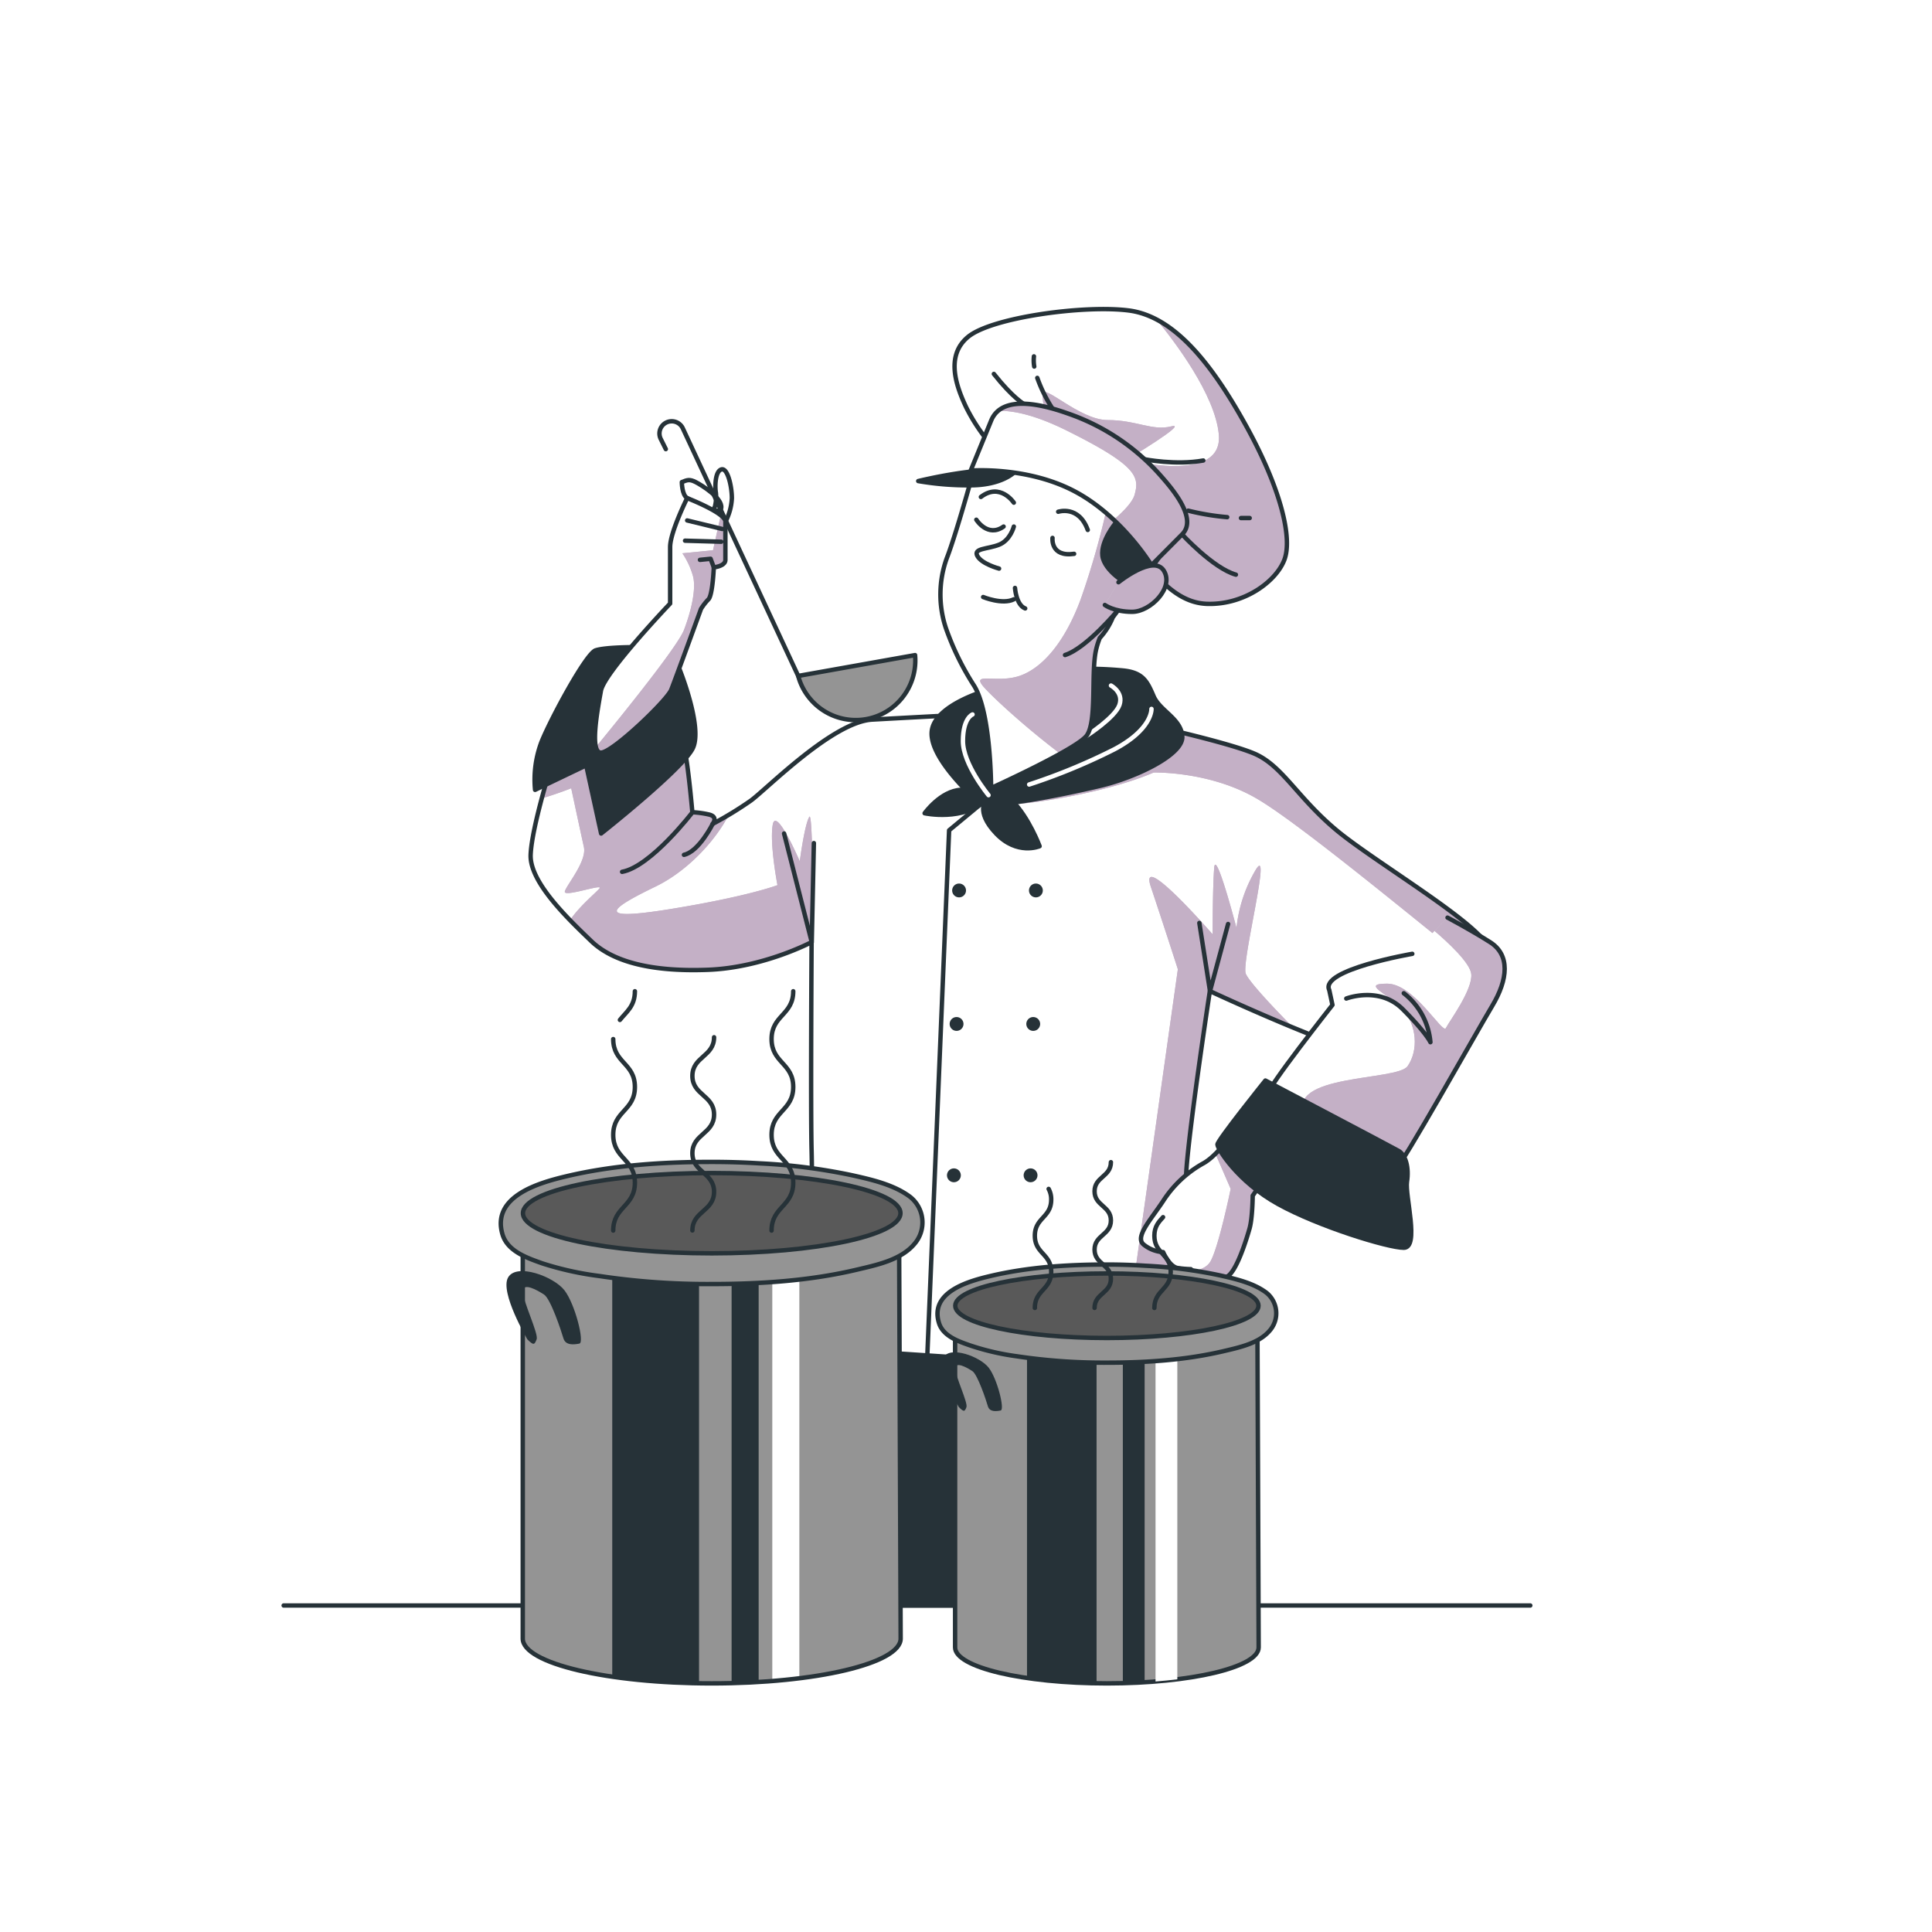 <svg class="animated" id="freepik_stories-cooking" xmlns="http://www.w3.org/2000/svg" xmlns:xlink="http://www.w3.org/1999/xlink" viewBox="0 0 500 500" version="1.1" xmlns:svgjs="http://svgjs.com/svgjs"><style>svg#freepik_stories-cooking:not(.animated) .animable {opacity: 0;}svg#freepik_stories-cooking.animated #freepik--background-simple--inject-8 {animation: 1.4s 1 forwards cubic-bezier(.36,-0.01,.5,1.38) zoomIn;animation-delay: 0.5s;opacity: 0}svg#freepik_stories-cooking.animated #freepik--Kitchen--inject-8 {animation: 1s 1 forwards cubic-bezier(.36,-0.01,.5,1.38) fadeIn;animation-delay: 0.7s;opacity: 0}svg#freepik_stories-cooking.animated #freepik--Character--inject-8 {animation: 1s 1 forwards cubic-bezier(.36,-0.01,.5,1.38) zoomIn;animation-delay: 0s;}            @keyframes zoomIn {                0% {                    opacity: 0;                    transform: scale(0.5);                }                100% {                    opacity: 1;                    transform: scale(1);                }            }                    @keyframes fadeIn {                0% {                    opacity: 0;                }                100% {                    opacity: 1;                }            }        </style><g id="freepik--background-simple--inject-8" class="animable" style="transform-origin: 241.638px 242.618px;"><path d="M400.9,120.59C379.17,93.38,349.49,77,312.39,84.11c-36.66,7-61.84,41.27-95.38,56.23-35.69,15.92-76.09,7.14-113.19,16.76C77.6,163.9,56.61,184.33,47,213.4,28.18,270.25,43.88,337.74,86.43,375c26.54,23.21,60.91,32.2,93.4,25.76,24.95-5,48.28-17.68,73.23-23.11,43.34-9.44,88.86,4.63,131.52-10.95,45.15-16.5,59.84-64.76,59.55-113.26C443.87,209.31,429.07,155.85,400.9,120.59Z" style="fill: rgb(136, 97, 140); transform-origin: 241.638px 242.618px;" id="el08bsw1btfe3q" class="animable"></path><g id="elsvkvak9wzr"><path d="M400.9,120.59C379.17,93.38,349.49,77,312.39,84.11c-36.66,7-61.84,41.27-95.38,56.23-35.69,15.92-76.09,7.14-113.19,16.76C77.6,163.9,56.61,184.33,47,213.4,28.18,270.25,43.88,337.74,86.43,375c26.54,23.21,60.91,32.2,93.4,25.76,24.95-5,48.28-17.68,73.23-23.11,43.34-9.44,88.86,4.63,131.52-10.95,45.15-16.5,59.84-64.76,59.55-113.26C443.87,209.31,429.07,155.85,400.9,120.59Z" style="fill: rgb(255, 255, 255); opacity: 0.8; transform-origin: 241.638px 242.618px;" class="animable"></path></g></g><g id="freepik--Kitchen--inject-8" class="animable" style="transform-origin: 261.154px 221.8px;"><rect x="54.61" y="150.92" width="214.95" height="55.64" style="fill: none; stroke: rgb(38, 50, 56); stroke-linecap: round; stroke-linejoin: round; stroke-width: 1.143px; transform-origin: 162.085px 178.74px;" id="elnwi7i61zwdf" class="animable"></rect><polygon points="269.55 150.88 54.61 150.88 76.1 115.05 248.06 115.05 269.55 150.88" style="fill: none; stroke: rgb(38, 50, 56); stroke-linecap: round; stroke-linejoin: round; stroke-width: 1.143px; transform-origin: 162.08px 132.965px;" id="elltb6pl73dce" class="animable"></polygon><line x1="76.1" y1="115.05" x2="76.1" y2="75.46" style="fill: none; stroke: rgb(38, 50, 56); stroke-linecap: round; stroke-linejoin: round; stroke-width: 1.143px; transform-origin: 76.1px 95.255px;" id="eld147lvooea9" class="animable"></line><line x1="249.08" y1="115.05" x2="249.08" y2="75.46" style="fill: none; stroke: rgb(38, 50, 56); stroke-linecap: round; stroke-linejoin: round; stroke-width: 1.143px; transform-origin: 249.08px 95.255px;" id="el5yv89hpiq65" class="animable"></line><path d="M422.06,147.73l1.24-46.24a4.46,4.46,0,0,1,4.45-4.33h0a4.44,4.44,0,0,1,4.44,4.33L433.43,148" style="fill: none; stroke: rgb(38, 50, 56); stroke-linecap: round; stroke-linejoin: round; stroke-width: 1.143px; transform-origin: 427.745px 122.58px;" id="elvh2kz3uugh" class="animable"></path><path d="M423.3,101.49,423,112.55h9.48l-.3-11.06a4.45,4.45,0,0,0-8.89,0Z" style="fill: none; stroke: rgb(38, 50, 56); stroke-linecap: round; stroke-linejoin: round; stroke-width: 1.143px; transform-origin: 427.74px 104.9px;" id="elyx03lvda1vs" class="animable"></path><g id="elfa5o1f7chhc"><circle cx="427.58" cy="179.06" r="31.66" style="fill: none; stroke: rgb(38, 50, 56); stroke-linecap: round; stroke-linejoin: round; stroke-width: 1.143px; transform-origin: 427.58px 179.06px; transform: rotate(-22.91deg);" class="animable"></circle></g><g id="eljzbd2cf8ap"><circle cx="427.58" cy="179.06" r="24.8" style="fill: none; stroke: rgb(38, 50, 56); stroke-linecap: round; stroke-linejoin: round; stroke-width: 1.143px; transform-origin: 427.58px 179.06px; transform: rotate(-76.84deg);" class="animable"></circle></g><circle cx="427.71" cy="101.63" r="0.81" style="fill: none; stroke: rgb(38, 50, 56); stroke-linecap: round; stroke-linejoin: round; stroke-width: 1.143px; transform-origin: 427.71px 101.63px;" id="elca4bsv5dcnl" class="animable"></circle><path d="M361.29,141.62,362.37,101a3.91,3.91,0,0,1,3.91-3.8h0a3.92,3.92,0,0,1,3.91,3.81l1.09,40.9" style="fill: none; stroke: rgb(38, 50, 56); stroke-linecap: round; stroke-linejoin: round; stroke-width: 1.143px; transform-origin: 366.285px 119.555px;" id="el5ln0jgvhyqb" class="animable"></path><path d="M362.37,101l-.26,9.73h8.34l-.26-9.72a3.91,3.91,0,0,0-7.82,0Z" style="fill: none; stroke: rgb(38, 50, 56); stroke-linecap: round; stroke-linejoin: round; stroke-width: 1.143px; transform-origin: 366.28px 103.915px;" id="el5abtvia0yqu" class="animable"></path><g id="el9q539mkok7"><circle cx="366.14" cy="169.16" r="27.83" style="fill: none; stroke: rgb(38, 50, 56); stroke-linecap: round; stroke-linejoin: round; stroke-width: 1.143px; transform-origin: 366.14px 169.16px; transform: rotate(-45deg);" class="animable"></circle></g><g id="el4288n6owmhj"><circle cx="366.14" cy="169.16" r="21.81" style="fill: none; stroke: rgb(38, 50, 56); stroke-linecap: round; stroke-linejoin: round; stroke-width: 1.143px; transform-origin: 366.14px 169.16px; transform: rotate(-42.87deg);" class="animable"></circle></g><circle cx="366.25" cy="101.09" r="0.72" style="fill: none; stroke: rgb(38, 50, 56); stroke-linecap: round; stroke-linejoin: round; stroke-width: 1.143px; transform-origin: 366.25px 101.09px;" id="elhig3kkwnw7e" class="animable"></circle><path d="M308.25,136.52l1-36a3.46,3.46,0,0,1,3.46-3.37h0a3.46,3.46,0,0,1,3.46,3.37l1,36.22" style="fill: none; stroke: rgb(38, 50, 56); stroke-linecap: round; stroke-linejoin: round; stroke-width: 1.143px; transform-origin: 312.71px 116.945px;" id="elb8huaslz6td" class="animable"></path><path d="M309.21,100.53l-.23,8.61h7.38l-.23-8.61a3.46,3.46,0,0,0-6.92,0Z" style="fill: none; stroke: rgb(38, 50, 56); stroke-linecap: round; stroke-linejoin: round; stroke-width: 1.143px; transform-origin: 312.67px 103.105px;" id="el6i9mghjslch" class="animable"></path><circle cx="312.54" cy="160.91" r="24.64" style="fill: none; stroke: rgb(38, 50, 56); stroke-linecap: round; stroke-linejoin: round; stroke-width: 1.143px; transform-origin: 312.54px 160.91px;" id="elrazszyk1ux" class="animable"></circle><circle cx="312.54" cy="160.91" r="19.31" style="fill: none; stroke: rgb(38, 50, 56); stroke-linecap: round; stroke-linejoin: round; stroke-width: 1.143px; transform-origin: 312.54px 160.91px;" id="elltpjzk16ea" class="animable"></circle><path d="M313.27,100.64a.63.63,0,1,0-1.26,0,.63.63,0,0,0,1.26,0Z" style="fill: none; stroke: rgb(38, 50, 56); stroke-linecap: round; stroke-linejoin: round; stroke-width: 1.143px; transform-origin: 312.64px 100.64px;" id="elo1k0sqxubk" class="animable"></path><line x1="53.24" y1="368.14" x2="416.21" y2="368.14" style="fill: none; stroke: rgb(38, 50, 56); stroke-linecap: round; stroke-linejoin: round; stroke-width: 1.143px; transform-origin: 234.725px 368.14px;" id="el0hbtkhcma61s" class="animable"></line><line x1="53.24" y1="342.71" x2="416.21" y2="342.71" style="fill: none; stroke: rgb(38, 50, 56); stroke-linecap: round; stroke-linejoin: round; stroke-width: 1.143px; transform-origin: 234.725px 342.71px;" id="ell572b8bh6x" class="animable"></line></g><g id="freepik--Character--inject-8" class="animable" style="transform-origin: 260.746px 258.872px;"><path d="M142.84,197.52s-5.23,16.54-5.51,23.7S147.25,238,153,243.54s16,8,30.31,7.44,26.73-7.16,26.73-7.16-.27,43.81,0,54,1.11,117.67,1.11,117.67h97.55s-2.48-100.86-1.66-112.71,6.07-46.29,6.07-46.29,36.65,17.08,44.91,17.08,28.11-22,27.29-27.83-29.49-22.6-39.41-30.87-13.78-16.25-20.67-19.56-38-10.2-44.92-11-44.36,1.37-54.56,1.92-27.28,17.92-31.41,20.95a93.66,93.66,0,0,1-9.93,6.06s1.66-1.93-1.1-2.48a23.76,23.76,0,0,0-4.13-.55s-1.38-16-2.48-17.64-17.36-5.51-23.42-5S142.84,197.52,142.84,197.52Z" style="fill: rgb(255, 255, 255); transform-origin: 261.33px 299.812px;" id="elvy5jayt2e3" class="animable"></path><g style="clip-path: url(&quot;#freepik--clip-path--inject-8&quot;); transform-origin: 258.729px 308.047px;" id="elomtya0c1uf" class="animable"><path d="M383.2,251.57c1.49-2.46,2.33-4.54,2.15-5.82-.83-5.79-29.49-22.6-39.41-30.87s-13.78-16.25-20.67-19.56-38-10.2-44.92-11a102.39,102.39,0,0,0-11-.11c8.15,8.4-14.2,23.53-9.41,23.93s26.29-2.87,38.61-8.21c0,0,14.79-.42,27.12,7C336.16,213.17,363.21,235.44,383.2,251.57Z" style="fill: rgb(136, 97, 140); transform-origin: 322.317px 217.841px;" id="el1xum5jaiueb" class="animable"></path><path d="M334.73,266s-11.09-11.09-12.32-14,7-34.5,2.46-26.7A37.06,37.06,0,0,0,320,240.16s-5.35-20.54-5.76-15.61-.41,17.26-.41,17.26-19.3-22.19-16-12.33,7,21.36,7,21.36L278.46,437.75l11.09-3.7,24.64-175.4Z" style="fill: rgb(136, 97, 140); transform-origin: 306.595px 330.768px;" id="el8jebutkhld5" class="animable"></path><path d="M210.27,253.31s.41-44-.83-41.9-2.46,11.5-2.46,11.5-6.16-14.38-7-9.45,1.23,15.61,1.23,15.61-7.4,2.88-27.52,6.16-16,0-4.11-5.75,21-18.89,21-25.06-4.11-23.48-16.84-25.91-39.44,22.63-41.49,27.56S147.83,204,147.83,204s2.46,11.51,3.28,15.2-4.51,9.86-4.93,11.5,9.86-2.05,9-.82-10.68,9-8.62,12.74S165.49,252.9,180.69,255A87.28,87.28,0,0,0,210.27,253.31Z" style="fill: rgb(136, 97, 140); transform-origin: 171.21px 216.953px;" id="el5el9uus2nze" class="animable"></path><g id="el1jgg9xdttzn"><path d="M210.27,253.31s.41-44-.83-41.9-2.46,11.5-2.46,11.5-6.16-14.38-7-9.45,1.23,15.61,1.23,15.61-7.4,2.88-27.52,6.16-16,0-4.11-5.75,21-18.89,21-25.06-4.11-23.48-16.84-25.91-39.44,22.63-41.49,27.56S147.83,204,147.83,204s2.46,11.51,3.28,15.2-4.51,9.86-4.93,11.5,9.86-2.05,9-.82-10.68,9-8.62,12.74S165.49,252.9,180.69,255A87.28,87.28,0,0,0,210.27,253.31Z" style="fill: rgb(255, 255, 255); opacity: 0.5; transform-origin: 171.21px 216.953px;" class="animable"></path></g><g id="elwwctczwwymd"><path d="M334.73,266s-11.09-11.09-12.32-14,7-34.5,2.46-26.7A37.06,37.06,0,0,0,320,240.16s-5.35-20.54-5.76-15.61-.41,17.26-.41,17.26-19.3-22.19-16-12.33,7,21.36,7,21.36L278.46,437.75l11.09-3.7,24.64-175.4Z" style="fill: rgb(255, 255, 255); opacity: 0.5; transform-origin: 306.595px 330.768px;" class="animable"></path></g><path d="M211.18,415.5h97.56s-.77-31.1-1.31-60.78l-96.8-6.46C210.91,380.29,211.18,415.5,211.18,415.5Z" style="fill: rgb(38, 50, 56); transform-origin: 259.685px 381.88px;" id="el0v9johlmv9io" class="animable"></path><g id="elv6no9cihaob"><path d="M383.2,251.57c1.49-2.46,2.33-4.54,2.15-5.82-.83-5.79-29.49-22.6-39.41-30.87s-13.78-16.25-20.67-19.56-38-10.2-44.92-11a102.39,102.39,0,0,0-11-.11c8.15,8.4-14.2,23.53-9.41,23.93s26.29-2.87,38.61-8.21c0,0,14.79-.42,27.12,7C336.16,213.17,363.21,235.44,383.2,251.57Z" style="fill: rgb(255, 255, 255); opacity: 0.5; transform-origin: 322.317px 217.841px;" class="animable"></path></g></g><path d="M142.84,197.52s-5.23,16.54-5.51,23.7S147.25,238,153,243.54s16,8,30.31,7.44,26.73-7.16,26.73-7.16-.27,43.81,0,54,1.11,117.67,1.11,117.67h97.55s-2.48-100.86-1.66-112.71,6.07-46.29,6.07-46.29,36.65,17.08,44.91,17.08,28.11-22,27.29-27.83-29.49-22.6-39.41-30.87-13.78-16.25-20.67-19.56-38-10.2-44.92-11-44.36,1.37-54.56,1.92-27.28,17.92-31.41,20.95a93.66,93.66,0,0,1-9.93,6.06s1.66-1.93-1.1-2.48a23.76,23.76,0,0,0-4.13-.55s-1.38-16-2.48-17.64-17.36-5.51-23.42-5S142.84,197.52,142.84,197.52Z" style="fill: none; stroke: rgb(38, 50, 56); stroke-linecap: round; stroke-linejoin: round; stroke-width: 1.143px; transform-origin: 261.33px 299.812px;" id="el6wi7146t54h" class="animable"></path><polyline points="210.63 218.19 210.08 243.82 202.92 215.71" style="fill: none; stroke: rgb(38, 50, 56); stroke-linecap: round; stroke-linejoin: round; stroke-width: 1.143px; transform-origin: 206.775px 229.765px;" id="elkz73zlok4q" class="animable"></polyline><path d="M179.22,210.2S168.47,224.25,161,225.63" style="fill: none; stroke: rgb(38, 50, 56); stroke-linecap: round; stroke-linejoin: round; stroke-width: 1.143px; transform-origin: 170.11px 217.915px;" id="elogh1f4zsqsj" class="animable"></path><path d="M184.45,213.23s-3.58,7.17-7.44,8" style="fill: none; stroke: rgb(38, 50, 56); stroke-linecap: round; stroke-linejoin: round; stroke-width: 1.143px; transform-origin: 180.73px 217.23px;" id="elf05mtr62u9a" class="animable"></path><polyline points="317.83 239.13 313.15 256.5 310.39 238.86" style="fill: none; stroke: rgb(38, 50, 56); stroke-linecap: round; stroke-linejoin: round; stroke-width: 1.143px; transform-origin: 314.11px 247.68px;" id="elna3qyhc4k6b" class="animable"></polyline><polyline points="255.28 206.89 245.63 214.88 237.36 414.12" style="fill: none; stroke: rgb(38, 50, 56); stroke-linecap: round; stroke-linejoin: round; stroke-width: 1.143px; transform-origin: 246.32px 310.505px;" id="ell0750z7l0i" class="animable"></polyline><path d="M250,230.45a1.79,1.79,0,1,1-1.79-1.79A1.8,1.8,0,0,1,250,230.45Z" style="fill: rgb(38, 50, 56); transform-origin: 248.21px 230.45px;" id="el3ceemf9y4yz" class="animable"></path><path d="M269.88,230.45a1.79,1.79,0,1,1-1.79-1.79A1.8,1.8,0,0,1,269.88,230.45Z" style="fill: rgb(38, 50, 56); transform-origin: 268.09px 230.45px;" id="eldy0psjv3x6v" class="animable"></path><path d="M249.35,265a1.79,1.79,0,1,1-1.79-1.79A1.79,1.79,0,0,1,249.35,265Z" style="fill: rgb(38, 50, 56); transform-origin: 247.56px 265px;" id="elf9iw2p7xs6m" class="animable"></path><path d="M269.19,265a1.79,1.79,0,1,1-1.79-1.79A1.79,1.79,0,0,1,269.19,265Z" style="fill: rgb(38, 50, 56); transform-origin: 267.4px 265px;" id="elpbsjjg2jb8o" class="animable"></path><path d="M248.66,304.17a1.79,1.79,0,1,1-1.79-1.79A1.79,1.79,0,0,1,248.66,304.17Z" style="fill: rgb(38, 50, 56); transform-origin: 246.87px 304.17px;" id="el2sc380e64ul" class="animable"></path><path d="M268.5,304.17a1.79,1.79,0,1,1-1.79-1.79A1.79,1.79,0,0,1,268.5,304.17Z" style="fill: rgb(38, 50, 56); transform-origin: 266.71px 304.17px;" id="eljttj1m0b6u" class="animable"></path><path d="M163.79,167.49s-7.17,0-9.65.82-11.57,17.64-14,23.7a27.41,27.41,0,0,0-1.66,12.4l13.23-6.34,3.86,17.64s20.94-16.53,23.7-22-3.58-20.95-3.58-20.95Z" style="fill: rgb(38, 50, 56); stroke: rgb(38, 50, 56); stroke-linecap: round; stroke-linejoin: round; stroke-width: 1.143px; transform-origin: 159.158px 191.6px;" id="elhapht5h6lq" class="animable"></path><path d="M255.83,178.51s-13.23,3.58-14.61,10.2,9.92,17.08,12.13,19,22.59-2.21,31.69-4.41,21.22-8,20.94-12.68-5.79-6.61-7.44-10.47-2.76-6.06-7.72-6.61a94.65,94.65,0,0,0-14.88-.28C274,173.55,255.83,178.51,255.83,178.51Z" style="fill: rgb(38, 50, 56); stroke: rgb(38, 50, 56); stroke-linecap: round; stroke-linejoin: round; stroke-width: 1.143px; transform-origin: 273.544px 190.648px;" id="elswg88qt6uzq" class="animable"></path><path d="M255.28,206.89s-1.38-2.75-6.62-2.48-9.37,6.06-9.37,6.06S249.49,212.68,255.28,206.89Z" style="fill: rgb(38, 50, 56); stroke: rgb(38, 50, 56); stroke-linecap: round; stroke-linejoin: round; stroke-width: 1.143px; transform-origin: 247.285px 207.638px;" id="elzu65gvmmgoa" class="animable"></path><path d="M255.28,206.89s2.2-4.13,6.61.28S269.05,219,269.05,219s-5.78,2.48-11.29-3.31S255.28,206.89,255.28,206.89Z" style="fill: rgb(38, 50, 56); stroke: rgb(38, 50, 56); stroke-linecap: round; stroke-linejoin: round; stroke-width: 1.143px; transform-origin: 261.749px 212.331px;" id="elfhdnlyn01l6" class="animable"></path><path d="M298,183.47s.28,5.24-9.65,10.47a156.65,156.65,0,0,1-22,9.09" style="fill: none; stroke: rgb(255, 255, 255); stroke-linecap: round; stroke-linejoin: round; stroke-width: 1.143px; transform-origin: 282.175px 193.25px;" id="elb8c90cxzphr" class="animable"></path><path d="M281.22,190.42s7.4-4.75,8.5-8-2.2-5-2.2-5" style="fill: none; stroke: rgb(255, 255, 255); stroke-linecap: round; stroke-linejoin: round; stroke-width: 1.143px; transform-origin: 285.582px 183.92px;" id="elqz3ytmf8cq" class="animable"></path><path d="M255.83,205.79s-6.62-8-6.62-14,2.48-6.89,2.48-6.89" style="fill: none; stroke: rgb(255, 255, 255); stroke-linecap: round; stroke-linejoin: round; stroke-width: 1.143px; transform-origin: 252.52px 195.345px;" id="elzrad2r08lu" class="animable"></path><path d="M256.2,114.78a47.51,47.51,0,0,1-6.18-9.42c-2.35-5-5.59-13.24.59-18.24s30-8.24,41.5-6.77,21.19,13.24,30.31,29.72,12.07,29.14,10,34.73-10.3,11.77-20,11.48-15.3-10.6-20.89-15.89-23-16.19-25.31-18.55a99.3,99.3,0,0,0-8.54-6.76Z" style="fill: rgb(255, 255, 255); transform-origin: 290.047px 118.142px;" id="el32bzxyeqlxi" class="animable"></path><g style="clip-path: url(&quot;#freepik--clip-path-2--inject-8&quot;); transform-origin: 301.421px 119.545px;" id="elg00nwic2coo" class="animable"><path d="M299.37,82.75c4.5,5.48,15.09,19.34,16.06,29.66,1.23,13.14-23.83,6.57-23.83,6.57s16.43-9.86,11.5-8.63-9-1.64-16.43-1.64-16.84-9.86-16.84-6.57.82,4.11,2.88,7-2.06,0,7.8,14c3,4.29,5.32,9.32,7.59,14.43,1.36,1.06,2.54,2,3.42,2.87,5.59,5.29,11.18,15.59,20.89,15.89s18-5.89,20-11.48-.89-18.25-10-34.73C315.28,97.18,307.79,87.2,299.37,82.75Z" style="fill: rgb(136, 97, 140); transform-origin: 301.421px 119.545px;" id="elpp3r7rtzyar" class="animable"></path><g id="elwt9iiul89ga"><path d="M299.37,82.75c4.5,5.48,15.09,19.34,16.06,29.66,1.23,13.14-23.83,6.57-23.83,6.57s16.43-9.86,11.5-8.63-9-1.64-16.43-1.64-16.84-9.86-16.84-6.57.82,4.11,2.88,7-2.06,0,7.8,14c3,4.29,5.32,9.32,7.59,14.43,1.36,1.06,2.54,2,3.42,2.87,5.59,5.29,11.18,15.59,20.89,15.89s18-5.89,20-11.48-.89-18.25-10-34.73C315.28,97.18,307.79,87.2,299.37,82.75Z" style="fill: rgb(255, 255, 255); opacity: 0.5; transform-origin: 301.421px 119.545px;" class="animable"></path></g></g><path d="M256.2,114.78a47.51,47.51,0,0,1-6.18-9.42c-2.35-5-5.59-13.24.59-18.24s30-8.24,41.5-6.77,21.19,13.24,30.31,29.72,12.07,29.14,10,34.73-10.3,11.77-20,11.48-15.3-10.6-20.89-15.89-23-16.19-25.31-18.55a99.3,99.3,0,0,0-8.54-6.76Z" style="fill: none; stroke: rgb(38, 50, 56); stroke-linecap: round; stroke-linejoin: round; stroke-width: 1.143px; transform-origin: 290.047px 118.142px;" id="eluiasbkehwsi" class="animable"></path><path d="M265,104.56s-2.92-1.62-7.79-7.79" style="fill: none; stroke: rgb(38, 50, 56); stroke-linecap: round; stroke-linejoin: round; stroke-width: 1.143px; transform-origin: 261.105px 100.665px;" id="ela6m46oqhgua" class="animable"></path><path d="M267.66,94.86a9.76,9.76,0,0,1-.08-2.63" style="fill: none; stroke: rgb(38, 50, 56); stroke-linecap: round; stroke-linejoin: round; stroke-width: 1.143px; transform-origin: 267.593px 93.545px;" id="elnhg8298dgic" class="animable"></path><path d="M272.45,105.86a37.94,37.94,0,0,1-4-8.06" style="fill: none; stroke: rgb(38, 50, 56); stroke-linecap: round; stroke-linejoin: round; stroke-width: 1.143px; transform-origin: 270.45px 101.83px;" id="elijw8ytah92m" class="animable"></path><path d="M296.15,118.85s8.12,1.62,15.26.33" style="fill: none; stroke: rgb(38, 50, 56); stroke-linecap: round; stroke-linejoin: round; stroke-width: 1.143px; transform-origin: 303.78px 119.264px;" id="el09vza6tx0iu3" class="animable"></path><path d="M321.16,134.07c.74,0,1.5,0,2.26,0" style="fill: none; stroke: rgb(38, 50, 56); stroke-linecap: round; stroke-linejoin: round; stroke-width: 1.143px; transform-origin: 322.29px 134.07px;" id="elqlbr78082rs" class="animable"></path><path d="M307.51,132.16a63.62,63.62,0,0,0,10.09,1.68" style="fill: none; stroke: rgb(38, 50, 56); stroke-linecap: round; stroke-linejoin: round; stroke-width: 1.143px; transform-origin: 312.555px 133px;" id="elhgpwyv0onf5" class="animable"></path><path d="M305.94,138.32s8.07,8.78,13.91,10.4" style="fill: none; stroke: rgb(38, 50, 56); stroke-linecap: round; stroke-linejoin: round; stroke-width: 1.143px; transform-origin: 312.895px 143.52px;" id="elcponqd7tk2" class="animable"></path><path d="M299.76,143c0-.88-4.42-11.18-12.07-18.54s-22.37-9.12-27.37-8.83-7.36,2.65-7.36,2.65-5.29,19.43-7.94,26.2a27.53,27.53,0,0,0-.22,18.08,70.28,70.28,0,0,0,7.28,14.88c4.42,7.06,4.42,26.49,4.42,26.49s22.07-10,24.72-13.54,1.17-15.89,2.35-21.78a19.45,19.45,0,0,1,1.06-3.51,17.7,17.7,0,0,0,3.36-5.32S299.76,143.92,299.76,143Z" style="fill: rgb(255, 255, 255); transform-origin: 271.571px 159.765px;" id="el51nucfo6ro4" class="animable"></path><g style="clip-path: url(&quot;#freepik--clip-path-3--inject-8&quot;); transform-origin: 276.705px 162.77px;" id="elwiahrstatrs" class="animable"><path d="M293.16,130.87l-6.49-.39a206.77,206.77,0,0,1-7,24.65c-4.11,11.09-9.86,17.66-15.61,19.72s-12.32-.82-9.86,2.46c1.46,1.95,10.32,10.28,20.19,17.75,3.31-1.84,6-3.55,6.81-4.64,2.65-3.53,1.17-15.89,2.35-21.78a19.45,19.45,0,0,1,1.06-3.51,17.7,17.7,0,0,0,3.36-5.32s11.77-15.89,11.77-16.78C299.76,142.39,297.4,136.74,293.16,130.87Z" style="fill: rgb(136, 97, 140); transform-origin: 276.705px 162.77px;" id="ela8672s9vh2f" class="animable"></path><g id="elrg8503wcit8"><path d="M293.16,130.87l-6.49-.39a206.77,206.77,0,0,1-7,24.65c-4.11,11.09-9.86,17.66-15.61,19.72s-12.32-.82-9.86,2.46c1.46,1.95,10.32,10.28,20.19,17.75,3.31-1.84,6-3.55,6.81-4.64,2.65-3.53,1.17-15.89,2.35-21.78a19.45,19.45,0,0,1,1.06-3.51,17.7,17.7,0,0,0,3.36-5.32s11.77-15.89,11.77-16.78C299.76,142.39,297.4,136.74,293.16,130.87Z" style="fill: rgb(255, 255, 255); opacity: 0.5; transform-origin: 276.705px 162.77px;" class="animable"></path></g></g><path d="M299.76,143c0-.88-4.42-11.18-12.07-18.54s-22.37-9.12-27.37-8.83-7.36,2.65-7.36,2.65-5.29,19.43-7.94,26.2a27.53,27.53,0,0,0-.22,18.08,70.28,70.28,0,0,0,7.28,14.88c4.42,7.06,4.42,26.49,4.42,26.49s22.07-10,24.72-13.54,1.17-15.89,2.35-21.78a19.45,19.45,0,0,1,1.06-3.51,17.7,17.7,0,0,0,3.36-5.32S299.76,143.92,299.76,143Z" style="fill: none; stroke: rgb(38, 50, 56); stroke-linecap: round; stroke-linejoin: round; stroke-width: 1.143px; transform-origin: 271.571px 159.765px;" id="eljti9rd1vdcg" class="animable"></path><path d="M262.38,136.27s-.88,3.53-3.82,4.7-6.77.89-5.6,2.95,5.6,3.23,5.6,3.23" style="fill: none; stroke: rgb(38, 50, 56); stroke-linecap: round; stroke-linejoin: round; stroke-width: 1.143px; transform-origin: 257.562px 141.71px;" id="elujt4jfy6jwp" class="animable"></path><path d="M254.44,154.51s5,2.06,7.94.59" style="fill: none; stroke: rgb(38, 50, 56); stroke-linecap: round; stroke-linejoin: round; stroke-width: 1.143px; transform-origin: 258.41px 155.07px;" id="elf8bdj81qll8" class="animable"></path><path d="M272.39,139.21s-.59,5,5.59,4.12" style="fill: none; stroke: rgb(38, 50, 56); stroke-linecap: round; stroke-linejoin: round; stroke-width: 1.143px; transform-origin: 275.177px 141.322px;" id="el646a5pt7w7a" class="animable"></path><path d="M252.67,134.5s2.94,4.71,7.06,1.77" style="fill: none; stroke: rgb(38, 50, 56); stroke-linecap: round; stroke-linejoin: round; stroke-width: 1.143px; transform-origin: 256.2px 135.868px;" id="el6mnw5530lbr" class="animable"></path><path d="M273.86,132.44s5.3-1.77,7.65,4.71" style="fill: none; stroke: rgb(38, 50, 56); stroke-linecap: round; stroke-linejoin: round; stroke-width: 1.143px; transform-origin: 277.685px 134.685px;" id="eldsk7x20a6r" class="animable"></path><path d="M262.38,130.09s-3.53-5.3-8.53-1.48" style="fill: none; stroke: rgb(38, 50, 56); stroke-linecap: round; stroke-linejoin: round; stroke-width: 1.143px; transform-origin: 258.115px 128.658px;" id="ele5tm967uee8" class="animable"></path><path d="M262.68,152.16s.29,4.41,2.64,5.3" style="fill: none; stroke: rgb(38, 50, 56); stroke-linecap: round; stroke-linejoin: round; stroke-width: 1.143px; transform-origin: 264px 154.81px;" id="elbc0m2sdjq8f" class="animable"></path><path d="M289.46,157.75s-8.24,10-13.83,11.77" style="fill: none; stroke: rgb(38, 50, 56); stroke-linecap: round; stroke-linejoin: round; stroke-width: 1.143px; transform-origin: 282.545px 163.635px;" id="el78fjvx25qet" class="animable"></path><path d="M288.7,135.38s-3.83,4.57-3.4,8.43,6.38,7.72,8.08,7.72,6.38-7,6.38-7S293,137.14,288.7,135.38Z" style="fill: rgb(38, 50, 56); stroke: rgb(38, 50, 56); stroke-linecap: round; stroke-linejoin: round; stroke-width: 1.143px; transform-origin: 292.513px 143.455px;" id="elcntair82sod" class="animable"></path><path d="M262.44,122.29s-3.31,3.31-11.3,3.31a76.1,76.1,0,0,1-13.5-1.1S255.55,120.09,262.44,122.29Z" style="fill: rgb(38, 50, 56); stroke: rgb(38, 50, 56); stroke-linecap: round; stroke-linejoin: round; stroke-width: 1.143px; transform-origin: 250.04px 123.639px;" id="elpbk685s4v9" class="animable"></path><path d="M206.57,174.93a15.42,15.42,0,0,0,30.25-5.39Z" style="fill: rgb(255, 255, 255); transform-origin: 221.727px 177.947px;" id="el9rl1uskso1d" class="animable"></path><g style="clip-path: url(&quot;#freepik--clip-path-4--inject-8&quot;); transform-origin: 221.727px 177.947px;" id="elp29t4oarcqc" class="animable"><g id="el46g3wadx2w4"><path d="M206.57,174.93a15.42,15.42,0,0,0,30.25-5.39Z" style="opacity: 0.42; transform-origin: 221.727px 177.947px;" class="animable"></path></g></g><path d="M206.57,174.93a15.42,15.42,0,0,0,30.25-5.39Z" style="fill: none; stroke: rgb(38, 50, 56); stroke-linecap: round; stroke-linejoin: round; stroke-width: 1.143px; transform-origin: 221.727px 177.947px;" id="elwcdbg87bbqq" class="animable"></path><path d="M187.76,135a14.69,14.69,0,0,0,1.65-6.06c0-3-1.1-8-2.75-7.44s-1.65,4.68-1.38,6.06a10.4,10.4,0,0,1-.27,3.58s-1.38,2.48-.28,4.41S187.76,135,187.76,135Z" style="fill: rgb(255, 255, 255); stroke: rgb(38, 50, 56); stroke-linecap: round; stroke-linejoin: round; stroke-width: 1.143px; transform-origin: 186.857px 128.871px;" id="elyq7t37ebea" class="animable"></path><path d="M206.57,174.93l-29.86-64.08a3.17,3.17,0,0,0-4.23-1.52h0A3.16,3.16,0,0,0,171,113.6l1.31,2.63" style="fill: none; stroke: rgb(38, 50, 56); stroke-linecap: round; stroke-linejoin: round; stroke-width: 1.143px; transform-origin: 188.619px 141.977px;" id="ellus2kc27nbh" class="animable"></path><path d="M176.46,124.77s0,3.31,1.38,4.14,8.54,5,8.82,2.48-5-5.79-6.61-6.62S177.84,124.22,176.46,124.77Z" style="fill: none; stroke: rgb(38, 50, 56); stroke-linecap: round; stroke-linejoin: round; stroke-width: 1.143px; transform-origin: 181.565px 128.218px;" id="el9383jrz30zq" class="animable"></path><path d="M177.84,128.91s-4.41,8.81-4.41,12.67v14.61s-17.08,17.91-17.91,22.59-3,16,0,16,17.09-13.51,18.19-16.26,7.71-20.94,7.71-20.94a14.82,14.82,0,0,1,1.93-2.48c1.1-1.11,1.38-8.27,1.38-8.27s3-.28,3-1.93V135C187.76,132.76,177.84,128.91,177.84,128.91Z" style="fill: rgb(255, 255, 255); transform-origin: 170.856px 161.845px;" id="elytbt9cwxt3e" class="animable"></path><g style="clip-path: url(&quot;#freepik--clip-path-5--inject-8&quot;); transform-origin: 170.97px 164.12px;" id="elzq5qh0rohn" class="animable"><path d="M173.71,178.51c1.1-2.76,7.71-20.94,7.71-20.94a14.82,14.82,0,0,1,1.93-2.48c1.1-1.11,1.38-8.27,1.38-8.27s3-.28,3-1.93V135c0-.48-.47-1-1.2-1.6l-2,9-7.93.79a20.15,20.15,0,0,1,2.77,6c.8,3.17-.39,8.72-2.37,13.87-1.87,4.86-20.66,27.69-22.79,30.28.23.93.64,1.5,1.32,1.5C158.55,194.77,172.61,181.26,173.71,178.51Z" style="fill: rgb(136, 97, 140); transform-origin: 170.97px 164.12px;" id="ellkarngg2r0o" class="animable"></path><g id="elbi1n9jh6yds"><path d="M173.71,178.51c1.1-2.76,7.71-20.94,7.71-20.94a14.82,14.82,0,0,1,1.93-2.48c1.1-1.11,1.38-8.27,1.38-8.27s3-.28,3-1.93V135c0-.48-.47-1-1.2-1.6l-2,9-7.93.79a20.15,20.15,0,0,1,2.77,6c.8,3.17-.39,8.72-2.37,13.87-1.87,4.86-20.66,27.69-22.79,30.28.23.93.64,1.5,1.32,1.5C158.55,194.77,172.61,181.26,173.71,178.51Z" style="fill: rgb(255, 255, 255); opacity: 0.5; transform-origin: 170.97px 164.12px;" class="animable"></path></g></g><path d="M177.84,128.91s-4.41,8.81-4.41,12.67v14.61s-17.08,17.91-17.91,22.59-3,16,0,16,17.09-13.51,18.19-16.26,7.71-20.94,7.71-20.94a14.82,14.82,0,0,1,1.93-2.48c1.1-1.11,1.38-8.27,1.38-8.27s3-.28,3-1.93V135C187.76,132.76,177.84,128.91,177.84,128.91Z" style="fill: none; stroke: rgb(38, 50, 56); stroke-linecap: round; stroke-linejoin: round; stroke-width: 1.143px; transform-origin: 170.856px 161.845px;" id="eluciyege1jzl" class="animable"></path><polyline points="184.73 146.82 183.9 144.61 181.15 144.89" style="fill: none; stroke: rgb(38, 50, 56); stroke-linecap: round; stroke-linejoin: round; stroke-width: 1.143px; transform-origin: 182.94px 145.715px;" id="elckbbqhd3d8b" class="animable"></polyline><line x1="177.29" y1="139.93" x2="186.66" y2="140.2" style="fill: none; stroke: rgb(38, 50, 56); stroke-linecap: round; stroke-linejoin: round; stroke-width: 1.143px; transform-origin: 181.975px 140.065px;" id="el5yb8smits9d" class="animable"></line><line x1="177.84" y1="134.69" x2="186.93" y2="136.9" style="fill: none; stroke: rgb(38, 50, 56); stroke-linecap: round; stroke-linejoin: round; stroke-width: 1.143px; transform-origin: 182.385px 135.795px;" id="el7s1l024yuz8" class="animable"></line><path d="M365.5,246.85s-24,4.13-21.49,9.37l.83,3.86s-17.36,22-16.54,22.87,32,19.29,33.07,19.29,20.67-35,24.8-41.89,4.69-13.22-.55-16.53-11-6.34-11-6.34" style="fill: rgb(255, 255, 255); transform-origin: 358.84px 269.86px;" id="ellntb6jxk448" class="animable"></path><g style="clip-path: url(&quot;#freepik--clip-path-6--inject-8&quot;); transform-origin: 363.246px 269.875px;" id="elev3h4b2fo6" class="animable"><path d="M385.62,243.82c-5.24-3.31-11-6.34-11-6.34l-3.35,3.45c3.4,2.9,9.2,8.25,9.49,11.14.41,4.11-5.75,12.33-6.57,14s-8.22-11.5-15.2-11.5.3,2.6,4,6.64,4.17,10.61,1.29,14.72c-2.7,3.86-31.8,1.92-26.55,12.87,9.52,5.69,22.89,13.47,23.61,13.47,1.1,0,20.67-35,24.8-41.89S390.86,247.13,385.62,243.82Z" style="fill: rgb(136, 97, 140); transform-origin: 363.246px 269.875px;" id="elenc0516mahl" class="animable"></path><g id="el1bywiww0l3x"><path d="M385.62,243.82c-5.24-3.31-11-6.34-11-6.34l-3.35,3.45c3.4,2.9,9.2,8.25,9.49,11.14.41,4.11-5.75,12.33-6.57,14s-8.22-11.5-15.2-11.5.3,2.6,4,6.64,4.17,10.61,1.29,14.72c-2.7,3.86-31.8,1.92-26.55,12.87,9.52,5.69,22.89,13.47,23.61,13.47,1.1,0,20.67-35,24.8-41.89S390.86,247.13,385.62,243.82Z" style="fill: rgb(255, 255, 255); opacity: 0.5; transform-origin: 363.246px 269.875px;" class="animable"></path></g></g><path d="M365.5,246.85s-24,4.13-21.49,9.37l.83,3.86s-17.36,22-16.54,22.87,32,19.29,33.07,19.29,20.67-35,24.8-41.89,4.69-13.22-.55-16.53-11-6.34-11-6.34" style="fill: none; stroke: rgb(38, 50, 56); stroke-linecap: round; stroke-linejoin: round; stroke-width: 1.143px; transform-origin: 358.84px 269.86px;" id="eljszgrxznv2k" class="animable"></path><path d="M348.42,258.42s8.54-3.3,14.6,2.76,7.17,8.54,7.17,8.54a18,18,0,0,0-6.89-12.67" style="fill: none; stroke: rgb(38, 50, 56); stroke-linecap: round; stroke-linejoin: round; stroke-width: 1.143px; transform-origin: 359.305px 263.385px;" id="elbk7g5e98g5" class="animable"></path><path d="M316.73,296.18s-2.76,3.58-5.51,5a29.27,29.27,0,0,0-10.2,9.64c-3.31,5-7.44,9.37-5,11.3a8.85,8.85,0,0,0,5,1.93s1.65,3.86,3.86,4.13a29.5,29.5,0,0,0,3.31.28s1.92,1.93,3,1.93H314s1.1,1.38,3.58,0,5-9.65,5.79-12.4.83-8.55.83-8.55l3.86-5.51-8.82-8.82Z" style="fill: rgb(255, 255, 255); transform-origin: 311.672px 313.057px;" id="elgnhv15sh3l4" class="animable"></path><g style="clip-path: url(&quot;#freepik--clip-path-7--inject-8&quot;); transform-origin: 318.445px 313.017px;" id="elpmhaxhzznl" class="animable"><path d="M316.73,296.18a26.88,26.88,0,0,1-2.17,2.41l3.94,9.09s-3,14.6-5.15,18.63c-.87,1.65-2.68,2.28-4.52,2.69a4.94,4.94,0,0,0,2.39,1.35H314s1.1,1.38,3.58,0,5-9.65,5.79-12.4.83-8.55.83-8.55l3.86-5.51-8.82-8.82Z" style="fill: rgb(136, 97, 140); transform-origin: 318.445px 313.017px;" id="elgx4z4zeo6q" class="animable"></path><g id="elhiknv8hm0s4"><path d="M316.73,296.18a26.88,26.88,0,0,1-2.17,2.41l3.94,9.09s-3,14.6-5.15,18.63c-.87,1.65-2.68,2.28-4.52,2.69a4.94,4.94,0,0,0,2.39,1.35H314s1.1,1.38,3.58,0,5-9.65,5.79-12.4.83-8.55.83-8.55l3.86-5.51-8.82-8.82Z" style="fill: rgb(255, 255, 255); opacity: 0.5; transform-origin: 318.445px 313.017px;" class="animable"></path></g></g><path d="M316.73,296.18s-2.76,3.58-5.51,5a29.27,29.27,0,0,0-10.2,9.64c-3.31,5-7.44,9.37-5,11.3a8.85,8.85,0,0,0,5,1.93s1.65,3.86,3.86,4.13a29.5,29.5,0,0,0,3.31.28s1.92,1.93,3,1.93H314s1.1,1.38,3.58,0,5-9.65,5.79-12.4.83-8.55.83-8.55l3.86-5.51-8.82-8.82Z" style="fill: none; stroke: rgb(38, 50, 56); stroke-linecap: round; stroke-linejoin: round; stroke-width: 1.143px; transform-origin: 311.672px 313.057px;" id="elxzem2ub5nn" class="animable"></path><path d="M327.48,279.64s32.51,17.09,34.44,18.19,2.76,4.41,2.21,8,3.3,17.09-.83,17.09-22.05-5.51-32.52-11.3-15.71-14.33-15.71-15.43S327.48,279.64,327.48,279.64Z" style="fill: rgb(38, 50, 56); stroke: rgb(38, 50, 56); stroke-linecap: round; stroke-linejoin: round; stroke-width: 1.143px; transform-origin: 340.153px 301.28px;" id="elckel2512ezp" class="animable"></path><path d="M298,146.27l7.95-8c4.25-4.25-3.21-12.5-5.91-15.55a56.33,56.33,0,0,0-23.31-15.58c-5.43-1.94-17.23-5.62-20.22,1.71,0,0-5.3,12.94-5.3,12.94s14.42-1.17,26.78,5.3S298,146.27,298,146.27Z" style="fill: rgb(255, 255, 255); transform-origin: 279.221px 125.376px;" id="elnwcie86u74e" class="animable"></path><g style="clip-path: url(&quot;#freepik--clip-path-8--inject-8&quot;); transform-origin: 282.811px 125.41px;" id="elkqf757ah14c" class="animable"><path d="M276.72,107.19c-4.61-1.65-13.83-4.53-18.33-.86,3.63-.1,9.36.93,18,5.26,18.08,9,18.49,11.91,17.25,16.43-.51,1.88-2.86,4.32-5.44,6.53A61.79,61.79,0,0,1,298,146.27l7.95-8c4.25-4.25-3.21-12.5-5.91-15.55A56.33,56.33,0,0,0,276.72,107.19Z" style="fill: rgb(136, 97, 140); transform-origin: 282.811px 125.41px;" id="elctf4y48ft8g" class="animable"></path><g id="elvpm9kh8c9u"><path d="M276.72,107.19c-4.61-1.65-13.83-4.53-18.33-.86,3.63-.1,9.36.93,18,5.26,18.08,9,18.49,11.91,17.25,16.43-.51,1.88-2.86,4.32-5.44,6.53A61.79,61.79,0,0,1,298,146.27l7.95-8c4.25-4.25-3.21-12.5-5.91-15.55A56.33,56.33,0,0,0,276.72,107.19Z" style="fill: rgb(255, 255, 255); opacity: 0.5; transform-origin: 282.811px 125.41px;" class="animable"></path></g></g><path d="M298,146.27l7.95-8c4.25-4.25-3.21-12.5-5.91-15.55a56.33,56.33,0,0,0-23.31-15.58c-5.43-1.94-17.23-5.62-20.22,1.71,0,0-5.3,12.94-5.3,12.94s14.42-1.17,26.78,5.3S298,146.27,298,146.27Z" style="fill: none; stroke: rgb(38, 50, 56); stroke-linecap: round; stroke-linejoin: round; stroke-width: 1.143px; transform-origin: 279.221px 125.376px;" id="el7kh70znzkpk" class="animable"></path><path d="M289.46,150.69s9.12-7.36,11.77-2.95-3.53,10.6-8.24,10.6-7.06-1.77-7.06-1.77" style="fill: rgb(255, 255, 255); transform-origin: 293.898px 152.336px;" id="elrg2sfnniau9" class="animable"></path><g style="clip-path: url(&quot;#freepik--clip-path-9--inject-8&quot;); transform-origin: 293.898px 152.336px;" id="elk234seqj7qs" class="animable"><path d="M289.46,150.69s9.12-7.36,11.77-2.95-3.53,10.6-8.24,10.6-7.06-1.77-7.06-1.77" style="fill: rgb(136, 97, 140); transform-origin: 293.898px 152.336px;" id="elr7diagrqlji" class="animable"></path><g id="elrsa41ox2d1r"><path d="M289.46,150.69s9.12-7.36,11.77-2.95-3.53,10.6-8.24,10.6-7.06-1.77-7.06-1.77" style="fill: rgb(255, 255, 255); opacity: 0.5; transform-origin: 293.898px 152.336px;" class="animable"></path></g></g><path d="M289.46,150.69s9.12-7.36,11.77-2.95-3.53,10.6-8.24,10.6-7.06-1.77-7.06-1.77" style="fill: none; stroke: rgb(38, 50, 56); stroke-linecap: round; stroke-linejoin: round; stroke-width: 1.143px; transform-origin: 293.898px 152.336px;" id="eli7v97e8vd7k" class="animable"></path></g><g id="freepik--cooking-pots--inject-8" class="animable animator-active" style="transform-origin: 234.725px 346.095px;"><line x1="73.41" y1="415.5" x2="396.04" y2="415.5" style="fill: none; stroke: rgb(38, 50, 56); stroke-linecap: round; stroke-linejoin: round; stroke-width: 1.143px; transform-origin: 234.725px 415.5px;" id="el13wtlcsjqrbm" class="animable"></line><path d="M232.68,317.69H135.29V424.07c0,6.4,21.89,11.59,48.9,11.59s48.9-5.19,48.9-11.59Z" style="fill: rgb(255, 255, 255); transform-origin: 184.19px 376.675px;" id="elb312fh0wp8b" class="animable"></path><g style="clip-path: url(&quot;#freepik--clip-path-10--inject-8&quot;); transform-origin: 184.19px 376.675px;" id="elkevlrdwapb" class="animable"><g id="el25a9qe7fkryj"><path d="M232.68,317.69H135.29V424.07c0,6.4,21.89,11.59,48.9,11.59s48.9-5.19,48.9-11.59Z" style="opacity: 0.42; transform-origin: 184.19px 376.675px;" class="animable"></path></g><path d="M158.45,317.69V433.92a176.22,176.22,0,0,0,22.46,1.71V317.69Z" style="fill: rgb(38, 50, 56); transform-origin: 169.68px 376.66px;" id="elshf0qx5wdr8" class="animable"></path><path d="M189.34,317.69v117.9c2.39,0,4.74-.15,7-.29V317.69Z" style="fill: rgb(38, 50, 56); transform-origin: 192.84px 376.64px;" id="el8tt9r3al9ee" class="animable"></path><path d="M199.87,317.69V435.05q3.65-.3,7-.72V317.69Z" style="fill: rgb(255, 255, 255); transform-origin: 203.37px 376.37px;" id="el157dtsxpue2" class="animable"></path></g><path d="M232.68,317.69H135.29V424.07c0,6.4,21.89,11.59,48.9,11.59s48.9-5.19,48.9-11.59Z" style="fill: none; stroke: rgb(38, 50, 56); stroke-linecap: round; stroke-linejoin: round; stroke-width: 1.143px; transform-origin: 184.19px 376.675px;" id="elgjzfmb7rmdj" class="animable"></path><path d="M184.19,300.7c-12.58,0-25.42.82-37.7,3.74-6.86,1.64-19.36,5.1-16.45,15,1.3,4.42,6.41,6.12,10.31,7.52a81.46,81.46,0,0,0,14.81,3.28,188,188,0,0,0,29,2.07c12.59,0,25.44-.82,37.72-3.75,5-1.18,11.19-2.46,14.69-6.53a8.48,8.48,0,0,0-1-12.26c-4.14-3.14-9.89-4.46-14.85-5.57a149.75,149.75,0,0,0-24.06-3.12Q190.45,300.7,184.19,300.7Z" style="fill: rgb(255, 255, 255); transform-origin: 184.17px 316.507px;" id="el3vg4bblukvr" class="animable"></path><g style="clip-path: url(&quot;#freepik--clip-path-11--inject-8&quot;); transform-origin: 184.17px 316.507px;" id="elf0j341eejwr" class="animable"><g id="elxtb9a4uqrh"><path d="M184.19,300.7c-12.58,0-25.42.82-37.7,3.74-6.86,1.64-19.36,5.1-16.45,15,1.3,4.42,6.41,6.12,10.31,7.52a81.46,81.46,0,0,0,14.81,3.28,188,188,0,0,0,29,2.07c12.59,0,25.44-.82,37.72-3.75,5-1.18,11.19-2.46,14.69-6.53a8.48,8.48,0,0,0-1-12.26c-4.14-3.14-9.89-4.46-14.85-5.57a149.75,149.75,0,0,0-24.06-3.12Q190.45,300.7,184.19,300.7Z" style="opacity: 0.42; transform-origin: 184.17px 316.507px;" class="animable"></path></g></g><path d="M184.19,300.7c-12.58,0-25.42.82-37.7,3.74-6.86,1.64-19.36,5.1-16.45,15,1.3,4.42,6.41,6.12,10.31,7.52a81.46,81.46,0,0,0,14.81,3.28,188,188,0,0,0,29,2.07c12.59,0,25.44-.82,37.72-3.75,5-1.18,11.19-2.46,14.69-6.53a8.48,8.48,0,0,0-1-12.26c-4.14-3.14-9.89-4.46-14.85-5.57a149.75,149.75,0,0,0-24.06-3.12Q190.45,300.7,184.19,300.7Z" style="fill: none; stroke: rgb(38, 50, 56); stroke-linecap: round; stroke-linejoin: round; stroke-width: 1.143px; transform-origin: 184.17px 316.507px;" id="eldwqs58rnwsg" class="animable"></path><ellipse cx="184.19" cy="313.97" rx="48.85" ry="10.39" style="fill: rgb(255, 255, 255); transform-origin: 184.19px 313.97px;" id="elosmdlieqah9" class="animable"></ellipse><g style="clip-path: url(&quot;#freepik--clip-path-12--inject-8&quot;); transform-origin: 184.19px 313.97px;" id="el2ok93l0ykbd" class="animable"><g id="ely2pn6lx84q8"><ellipse cx="184.19" cy="313.97" rx="48.85" ry="10.39" style="opacity: 0.65; transform-origin: 184.19px 313.97px;" class="animable"></ellipse></g></g><ellipse cx="184.19" cy="313.97" rx="48.85" ry="10.39" style="fill: none; stroke: rgb(38, 50, 56); stroke-linecap: round; stroke-linejoin: round; stroke-width: 1.143px; transform-origin: 184.19px 313.97px;" id="el5ctd775sr79" class="animable"></ellipse><path d="M136.48,346.63s-7.16-12.13-5-16,11.85-.27,14.61,3.31,5.24,13.51,3.86,13.78-3.58.55-4.14-1.37-3.3-10.2-5-11.31-5.51-3.3-5.51-.82,4.14,11,3.58,12.4S138.14,348.28,136.48,346.63Z" style="fill: rgb(38, 50, 56); transform-origin: 140.709px 338.437px;" id="elfxcjlwtjulp" class="animable"></path><path d="M325.41,340.9H247.18v85.45c0,5.14,17.59,9.31,39.28,9.31s39.28-4.17,39.28-9.31Z" style="fill: rgb(255, 255, 255); transform-origin: 286.46px 388.28px;" id="elsyuxhx0si6p" class="animable"></path><g style="clip-path: url(&quot;#freepik--clip-path-13--inject-8&quot;); transform-origin: 286.46px 388.28px;" id="elvrmp5ekbg1b" class="animable"><g id="el0hca6o07dm6"><path d="M325.41,340.9H247.18v85.45c0,5.14,17.59,9.31,39.28,9.31s39.28-4.17,39.28-9.31Z" style="opacity: 0.42; transform-origin: 286.46px 388.28px;" class="animable"></path></g></g><path d="M325.41,340.9H247.18v85.45c0,5.14,17.59,9.31,39.28,9.31s39.28-4.17,39.28-9.31Z" style="fill: none; stroke: rgb(38, 50, 56); stroke-linecap: round; stroke-linejoin: round; stroke-width: 1.143px; transform-origin: 286.46px 388.28px;" id="el5ln6i3njklw" class="animable"></path><path d="M265.79,340.9v93.36a142.14,142.14,0,0,0,18,1.38V340.9Z" style="fill: rgb(38, 50, 56); transform-origin: 274.79px 388.27px;" id="elf2vj769i246" class="animable"></path><path d="M290.59,340.9v94.71q2.9-.08,5.64-.24V340.9Z" style="fill: rgb(38, 50, 56); transform-origin: 293.41px 388.255px;" id="elisslnaiz89" class="animable"></path><path d="M299.05,340.9v94.27c1.95-.16,3.84-.35,5.64-.57V340.9Z" style="fill: rgb(255, 255, 255); transform-origin: 301.87px 388.035px;" id="el9l0pgi0gp29" class="animable"></path><path d="M286.46,327.26c-10.11,0-20.42.66-30.28,3-5.52,1.31-15.55,4.09-13.21,12,1,3.55,5.14,4.91,8.28,6A65.08,65.08,0,0,0,263.14,351a151.63,151.63,0,0,0,23.32,1.66c10.11,0,20.43-.66,30.3-3,4-.95,9-2,11.8-5.25a6.82,6.82,0,0,0-.81-9.85c-3.32-2.51-7.95-3.57-11.92-4.47a120.89,120.89,0,0,0-19.33-2.51Q291.49,327.26,286.46,327.26Z" style="fill: rgb(255, 255, 255); transform-origin: 286.456px 339.961px;" id="el58jls2dj3v7" class="animable"></path><g style="clip-path: url(&quot;#freepik--clip-path-14--inject-8&quot;); transform-origin: 286.456px 339.961px;" id="elw5lqt20iba" class="animable"><g id="el2kpi2vlzfpa"><path d="M286.46,327.26c-10.11,0-20.42.66-30.28,3-5.52,1.31-15.55,4.09-13.21,12,1,3.55,5.14,4.91,8.28,6A65.08,65.08,0,0,0,263.14,351a151.63,151.63,0,0,0,23.32,1.66c10.11,0,20.43-.66,30.3-3,4-.95,9-2,11.8-5.25a6.82,6.82,0,0,0-.81-9.85c-3.32-2.51-7.95-3.57-11.92-4.47a120.89,120.89,0,0,0-19.33-2.51Q291.49,327.26,286.46,327.26Z" style="opacity: 0.42; transform-origin: 286.456px 339.961px;" class="animable"></path></g></g><path d="M286.46,327.26c-10.11,0-20.42.66-30.28,3-5.52,1.31-15.55,4.09-13.21,12,1,3.55,5.14,4.91,8.28,6A65.08,65.08,0,0,0,263.14,351a151.63,151.63,0,0,0,23.32,1.66c10.11,0,20.43-.66,30.3-3,4-.95,9-2,11.8-5.25a6.82,6.82,0,0,0-.81-9.85c-3.32-2.51-7.95-3.57-11.92-4.47a120.89,120.89,0,0,0-19.33-2.51Q291.49,327.26,286.46,327.26Z" style="fill: none; stroke: rgb(38, 50, 56); stroke-linecap: round; stroke-linejoin: round; stroke-width: 1.143px; transform-origin: 286.456px 339.961px;" id="eltv6cucqgr7" class="animable"></path><ellipse cx="286.46" cy="337.92" rx="39.24" ry="8.35" style="fill: rgb(255, 255, 255); transform-origin: 286.46px 337.92px;" id="eliidj44v1fn" class="animable"></ellipse><g style="clip-path: url(&quot;#freepik--clip-path-15--inject-8&quot;); transform-origin: 286.46px 337.92px;" id="elafrvpbw7nj6" class="animable"><g id="elq517mg1nez"><ellipse cx="286.46" cy="337.92" rx="39.24" ry="8.35" style="opacity: 0.65; transform-origin: 286.46px 337.92px;" class="animable"></ellipse></g></g><ellipse cx="286.46" cy="337.92" rx="39.24" ry="8.35" style="fill: none; stroke: rgb(38, 50, 56); stroke-linecap: round; stroke-linejoin: round; stroke-width: 1.143px; transform-origin: 286.46px 337.92px;" id="el12pqzcy04jr" class="animable"></ellipse><path d="M248.14,364.15s-5.76-9.74-4-12.84,9.52-.22,11.74,2.65,4.2,10.85,3.1,11.07-2.88.45-3.32-1.1-2.66-8.19-4-9.08-4.43-2.66-4.43-.66,3.33,8.85,2.88,10S249.47,365.48,248.14,364.15Z" style="fill: rgb(38, 50, 56); transform-origin: 251.549px 357.58px;" id="el5rzzr9nnaer" class="animable"></path><path d="M158.7,268.91c0,6.2,5.61,6.2,5.61,12.39s-5.61,6.19-5.61,12.39,5.61,6.19,5.61,12.39-5.61,6.2-5.61,12.39" style="fill: none; stroke: rgb(38, 50, 56); stroke-linecap: round; stroke-linejoin: round; stroke-width: 1.143px; transform-origin: 161.505px 293.69px;" id="elgfiz4ew3s7e" class="animable"></path><path d="M164.31,256.53c0,3.9-2.23,5.34-3.88,7.43" style="fill: none; stroke: rgb(38, 50, 56); stroke-linecap: round; stroke-linejoin: round; stroke-width: 1.143px; transform-origin: 162.37px 260.245px;" id="elhdpt9aqrif5" class="animable"></path><path d="M184.8,268.44c0,5-5.61,5-5.61,10s5.61,5,5.61,10-5.61,5-5.61,10,5.61,5,5.61,10-5.61,5-5.61,10" style="fill: none; stroke: rgb(38, 50, 56); stroke-linecap: round; stroke-linejoin: round; stroke-width: 1.143px; transform-origin: 181.995px 293.44px;" id="elag48u3pgf3" class="animable"></path><path d="M205.29,256.53c0,6.19-5.61,6.19-5.61,12.38s5.61,6.2,5.61,12.39-5.61,6.19-5.61,12.39,5.61,6.19,5.61,12.39-5.61,6.2-5.61,12.39" style="fill: none; stroke: rgb(38, 50, 56); stroke-linecap: round; stroke-linejoin: round; stroke-width: 1.143px; transform-origin: 202.485px 287.5px;" id="el3cg9hwt6ywv" class="animable"></path><path d="M271.39,307.69a5.59,5.59,0,0,1,.66,2.78c0,4.66-4.23,4.66-4.23,9.33s4.23,4.67,4.23,9.34-4.23,4.68-4.23,9.35" style="fill: none; stroke: rgb(38, 50, 56); stroke-linecap: round; stroke-linejoin: round; stroke-width: 1.143px; transform-origin: 269.936px 323.09px;" id="el0w72c0s4v4i" class="animable"></path><path d="M287.5,300.77c0,3.77-4.23,3.77-4.23,7.54s4.23,3.77,4.23,7.54-4.23,3.77-4.23,7.55,4.23,3.77,4.23,7.54-4.23,3.77-4.23,7.55" style="fill: none; stroke: rgb(38, 50, 56); stroke-linecap: round; stroke-linejoin: round; stroke-width: 1.143px; transform-origin: 285.385px 319.63px;" id="elsy3q8svylt" class="animable"></path><path d="M301,315c-1.1,1.22-2.25,2.38-2.25,4.81,0,4.67,4.23,4.67,4.23,9.34s-4.23,4.68-4.23,9.35" style="fill: none; stroke: rgb(38, 50, 56); stroke-linecap: round; stroke-linejoin: round; stroke-width: 1.143px; transform-origin: 300.865px 326.75px;" id="el78rhrcab24h" class="animable"></path></g><defs>     <filter id="active" height="200%">         <feMorphology in="SourceAlpha" result="DILATED" operator="dilate" radius="2"></feMorphology>                <feFlood flood-color="#32DFEC" flood-opacity="1" result="PINK"></feFlood>        <feComposite in="PINK" in2="DILATED" operator="in" result="OUTLINE"></feComposite>        <feMerge>            <feMergeNode in="OUTLINE"></feMergeNode>            <feMergeNode in="SourceGraphic"></feMergeNode>        </feMerge>    </filter>    <filter id="hover" height="200%">        <feMorphology in="SourceAlpha" result="DILATED" operator="dilate" radius="2"></feMorphology>                <feFlood flood-color="#ff0000" flood-opacity="0.5" result="PINK"></feFlood>        <feComposite in="PINK" in2="DILATED" operator="in" result="OUTLINE"></feComposite>        <feMerge>            <feMergeNode in="OUTLINE"></feMergeNode>            <feMergeNode in="SourceGraphic"></feMergeNode>        </feMerge>            <feColorMatrix type="matrix" values="0   0   0   0   0                0   1   0   0   0                0   0   0   0   0                0   0   0   1   0 "></feColorMatrix>    </filter></defs><defs><clipPath id="freepik--clip-path--inject-8"><path d="M142.84,197.52s-5.23,16.54-5.51,23.7S147.25,238,153,243.54s16,8,30.31,7.44,26.73-7.16,26.73-7.16-.27,43.81,0,54,1.11,117.67,1.11,117.67h97.55s-2.48-100.86-1.66-112.71,6.07-46.29,6.07-46.29,36.65,17.08,44.91,17.08,28.11-22,27.29-27.83-29.49-22.6-39.41-30.87-13.78-16.25-20.67-19.56-38-10.2-44.92-11-44.36,1.37-54.56,1.92-27.28,17.92-31.41,20.95a93.66,93.66,0,0,1-9.93,6.06s1.66-1.93-1.1-2.48a23.76,23.76,0,0,0-4.13-.55s-1.38-16-2.48-17.64-17.36-5.51-23.42-5S142.84,197.52,142.84,197.52Z" style="fill:#fff;stroke:#263238;stroke-linecap:round;stroke-linejoin:round;stroke-width:1.143px"></path></clipPath><clipPath id="freepik--clip-path-2--inject-8"><path d="M256.2,114.78a47.51,47.51,0,0,1-6.18-9.42c-2.35-5-5.59-13.24.59-18.24s30-8.24,41.5-6.77,21.19,13.24,30.31,29.72,12.07,29.14,10,34.73-10.3,11.77-20,11.48-15.3-10.6-20.89-15.89-23-16.19-25.31-18.55a99.3,99.3,0,0,0-8.54-6.76Z" style="fill:#fff;stroke:#263238;stroke-linecap:round;stroke-linejoin:round;stroke-width:1.143px"></path></clipPath><clipPath id="freepik--clip-path-3--inject-8"><path d="M299.76,143c0-.88-4.42-11.18-12.07-18.54s-22.37-9.12-27.37-8.83-7.36,2.65-7.36,2.65-5.29,19.43-7.94,26.2a27.53,27.53,0,0,0-.22,18.08,70.28,70.28,0,0,0,7.28,14.88c4.42,7.06,4.42,26.49,4.42,26.49s22.07-10,24.72-13.54,1.17-15.89,2.35-21.78a19.45,19.45,0,0,1,1.06-3.51,17.7,17.7,0,0,0,3.36-5.32S299.76,143.92,299.76,143Z" style="fill:#fff;stroke:#263238;stroke-linecap:round;stroke-linejoin:round;stroke-width:1.143px"></path></clipPath><clipPath id="freepik--clip-path-4--inject-8"><path d="M206.57,174.93a15.42,15.42,0,0,0,30.25-5.39Z" style="fill:#fff;stroke:#263238;stroke-linecap:round;stroke-linejoin:round;stroke-width:1.143px"></path></clipPath><clipPath id="freepik--clip-path-5--inject-8"><path d="M177.84,128.91s-4.41,8.81-4.41,12.67v14.61s-17.08,17.91-17.91,22.59-3,16,0,16,17.09-13.51,18.19-16.26,7.71-20.94,7.71-20.94a14.82,14.82,0,0,1,1.93-2.48c1.1-1.11,1.38-8.27,1.38-8.27s3-.28,3-1.93V135C187.76,132.76,177.84,128.91,177.84,128.91Z" style="fill:#fff;stroke:#263238;stroke-linecap:round;stroke-linejoin:round;stroke-width:1.143px"></path></clipPath><clipPath id="freepik--clip-path-6--inject-8"><path d="M365.5,246.85s-24,4.13-21.49,9.37l.83,3.86s-17.36,22-16.54,22.87,32,19.29,33.07,19.29,20.67-35,24.8-41.89,4.69-13.22-.55-16.53-11-6.34-11-6.34" style="fill:#fff;stroke:#263238;stroke-linecap:round;stroke-linejoin:round;stroke-width:1.143px"></path></clipPath><clipPath id="freepik--clip-path-7--inject-8"><path d="M316.73,296.18s-2.76,3.58-5.51,5a29.27,29.27,0,0,0-10.2,9.64c-3.31,5-7.44,9.37-5,11.3a8.85,8.85,0,0,0,5,1.93s1.65,3.86,3.86,4.13a29.5,29.5,0,0,0,3.31.28s1.92,1.93,3,1.93H314s1.1,1.38,3.58,0,5-9.65,5.79-12.4.83-8.55.83-8.55l3.86-5.51-8.82-8.82Z" style="fill:#fff;stroke:#263238;stroke-linecap:round;stroke-linejoin:round;stroke-width:1.143px"></path></clipPath><clipPath id="freepik--clip-path-8--inject-8"><path d="M298,146.27l7.95-8c4.25-4.25-3.21-12.5-5.91-15.55a56.33,56.33,0,0,0-23.31-15.58c-5.43-1.94-17.23-5.62-20.22,1.71,0,0-5.3,12.94-5.3,12.94s14.42-1.17,26.78,5.3S298,146.27,298,146.27Z" style="fill:#fff;stroke:#263238;stroke-linecap:round;stroke-linejoin:round;stroke-width:1.143px"></path></clipPath><clipPath id="freepik--clip-path-9--inject-8"><path d="M289.46,150.69s9.12-7.36,11.77-2.95-3.53,10.6-8.24,10.6-7.06-1.77-7.06-1.77" style="fill:#fff;stroke:#263238;stroke-linecap:round;stroke-linejoin:round;stroke-width:1.143px"></path></clipPath><clipPath id="freepik--clip-path-10--inject-8"><path d="M232.68,317.69H135.29V424.07c0,6.4,21.89,11.59,48.9,11.59s48.9-5.19,48.9-11.59Z" style="fill:#fff;stroke:#263238;stroke-linecap:round;stroke-linejoin:round;stroke-width:1.143px"></path></clipPath><clipPath id="freepik--clip-path-11--inject-8"><path d="M184.19,300.7c-12.58,0-25.42.82-37.7,3.74-6.86,1.64-19.36,5.1-16.45,15,1.3,4.42,6.41,6.12,10.31,7.52a81.46,81.46,0,0,0,14.81,3.28,188,188,0,0,0,29,2.07c12.59,0,25.44-.82,37.72-3.75,5-1.18,11.19-2.46,14.69-6.53a8.48,8.48,0,0,0-1-12.26c-4.14-3.14-9.89-4.46-14.85-5.57a149.75,149.75,0,0,0-24.06-3.12Q190.45,300.7,184.19,300.7Z" style="fill:#fff;stroke:#263238;stroke-linecap:round;stroke-linejoin:round;stroke-width:1.143px"></path></clipPath><clipPath id="freepik--clip-path-12--inject-8"><ellipse cx="184.19" cy="313.97" rx="48.85" ry="10.39" style="fill:#fff;stroke:#263238;stroke-linecap:round;stroke-linejoin:round;stroke-width:1.143px"></ellipse></clipPath><clipPath id="freepik--clip-path-13--inject-8"><path d="M325.41,340.9H247.18v85.45c0,5.14,17.59,9.31,39.28,9.31s39.28-4.17,39.28-9.31Z" style="fill:#fff;stroke:#263238;stroke-linecap:round;stroke-linejoin:round;stroke-width:1.143px"></path></clipPath><clipPath id="freepik--clip-path-14--inject-8"><path d="M286.46,327.26c-10.11,0-20.42.66-30.28,3-5.52,1.31-15.55,4.09-13.21,12,1,3.55,5.14,4.91,8.28,6A65.08,65.08,0,0,0,263.14,351a151.63,151.63,0,0,0,23.32,1.66c10.11,0,20.43-.66,30.3-3,4-.95,9-2,11.8-5.25a6.82,6.82,0,0,0-.81-9.85c-3.32-2.51-7.95-3.57-11.92-4.47a120.89,120.89,0,0,0-19.33-2.51Q291.49,327.26,286.46,327.26Z" style="fill:#fff;stroke:#263238;stroke-linecap:round;stroke-linejoin:round;stroke-width:1.143px"></path></clipPath><clipPath id="freepik--clip-path-15--inject-8"><ellipse cx="286.46" cy="337.92" rx="39.24" ry="8.35" style="fill:#fff;stroke:#263238;stroke-linecap:round;stroke-linejoin:round;stroke-width:1.143px"></ellipse></clipPath></defs></svg>